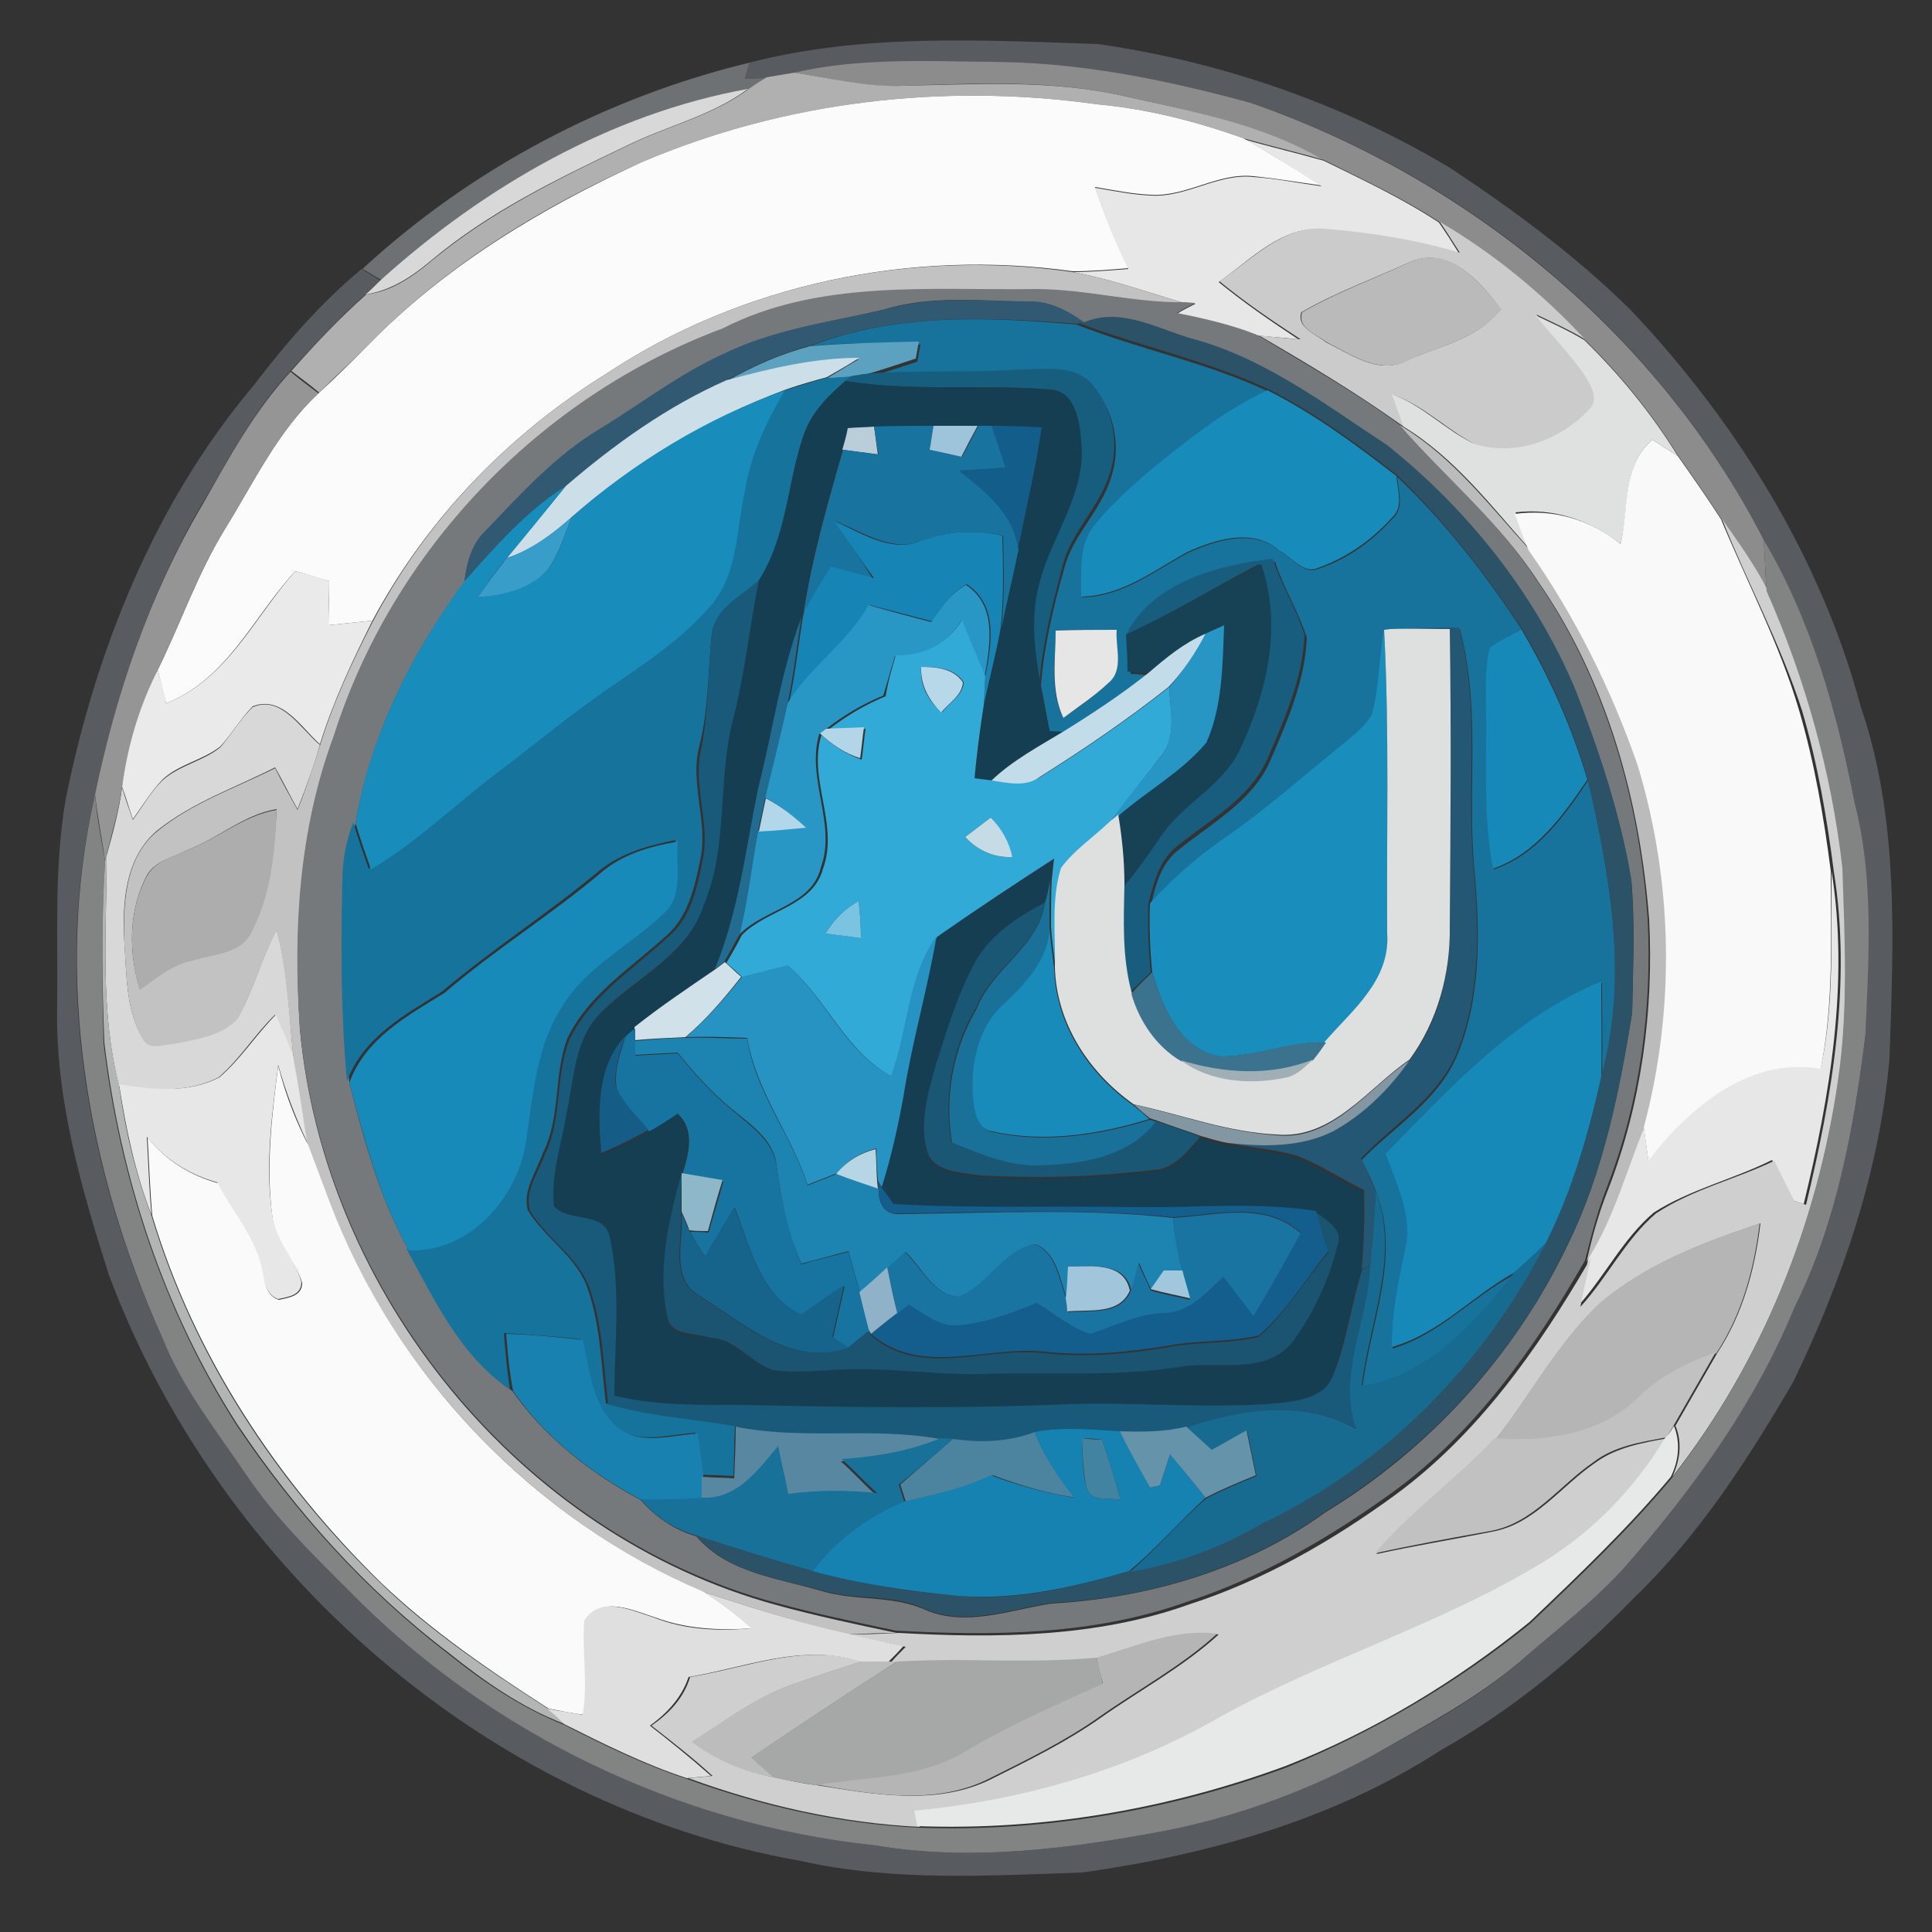 <?xml version="1.0" encoding="utf-8"?>
<!-- Generator: Adobe Illustrator 26.0.3, SVG Export Plug-In . SVG Version: 6.00 Build 0)  -->
<svg version="1.1" id="Layer_1" xmlns="http://www.w3.org/2000/svg" xmlns:xlink="http://www.w3.org/1999/xlink" x="0px" y="0px"
	 viewBox="0 0 250 250" style="enable-background:new 0 0 250 250;" xml:space="preserve">
<rect x="0" y="0" width="250" height="250" fill="#333333" stroke="none"/>
<style type="text/css">
	.st0{fill:#585B5F;}
	.st1{fill:#6E7173;}
	.st2{fill:#8C8C8C;}
	.st3{fill:#B0B0B0;}
	.st4{fill:#D8D8D8;}
	.st5{fill:#FBFBFB;}
	.st6{fill:#E7E7E7;}
	.st7{fill:#CBCBCB;}
	.st8{fill:#BABABA;}
	.st9{fill:#C2C2C2;}
	.st10{fill:#76797C;}
	.st11{fill:#325972;}
	.st12{fill:#17739C;}
	.st13{fill:#2C5267;}
	.st14{fill:#DFE0E0;}
	.st15{fill:#5DA1C1;}
	.st16{fill:#CCDFE9;}
	.st17{fill:#175D7E;}
	.st18{fill:#959595;}
	.st19{fill:#16739C;}
	.st20{fill:#163E52;}
	.st21{fill:#188CBB;}
	.st22{fill:#178BBA;}
	.st23{fill:#BACED9;}
	.st24{fill:#18739F;}
	.st25{fill:#9EC4DB;}
	.st26{fill:#135D8B;}
	.st27{fill:#BBBBBB;}
	.st28{fill:#F9F9F9;}
	.st29{fill:#399DCA;}
	.st30{fill:#1684B4;}
	.st31{fill:#CFCFCF;}
	.st32{fill:#828383;}
	.st33{fill:#185D7E;}
	.st34{fill:#174155;}
	.st35{fill:#EAEAEA;}
	.st36{fill:#195979;}
	.st37{fill:#2997C5;}
	.st38{fill:#216C90;}
	.st39{fill:#32AAD8;}
	.st40{fill:#2896C4;}
	.st41{fill:#235774;}
	.st42{fill:#E6E6E6;}
	.st43{fill:#C2DDE9;}
	.st44{fill:#198EBD;}
	.st45{fill:#DEDFDF;}
	.st46{fill:#1789B8;}
	.st47{fill:#B6D8E9;}
	.st48{fill:#B3D5E8;}
	.st49{fill:#B2D7EA;}
	.st50{fill:#ADADAD;}
	.st51{fill:#C5DCE7;}
	.st52{fill:#178AB9;}
	.st53{fill:#B3B4B4;}
	.st54{fill:#197199;}
	.st55{fill:#7AC3E1;}
	.st56{fill:#1A5775;}
	.st57{fill:#188BBA;}
	.st58{fill:#2693C2;}
	.st59{fill:#D1E1EA;}
	.st60{fill:#3B738E;}
	.st61{fill:#1689B8;}
	.st62{fill:#1773A0;}
	.st63{fill:#155D86;}
	.st64{fill:#1D84B2;}
	.st65{fill:#A0AFB6;}
	.st66{fill:#8397A2;}
	.st67{fill:#FAFAFA;}
	.st68{fill:#B6D6E6;}
	.st69{fill:#1A5470;}
	.st70{fill:#8EB7C9;}
	.st71{fill:#135E8C;}
	.st72{fill:#186B90;}
	.st73{fill:#16638C;}
	.st74{fill:#1974A1;}
	.st75{fill:#B5B5B5;}
	.st76{fill:#90B2C8;}
	.st77{fill:#A1C6DB;}
	.st78{fill:#A1C7DD;}
	.st79{fill:#1981AF;}
	.st80{fill:#C1C1C1;}
	.st81{fill:#5888A1;}
	.st82{fill:#4C839E;}
	.st83{fill:#1582B1;}
	.st84{fill:#6493AA;}
	.st85{fill:#E7E8E8;}
	.st86{fill:#177198;}
	.st87{fill:#4383A2;}
	.st88{fill:#DFDFDF;}
	.st89{fill:#BCBCBC;}
	.st90{fill:#A6A7A7;}
</style>
<g id="_x23_585b5fff">
	<path class="st0" d="M97,8.1c14.7-3.8,30-2.9,45.1-2.4c16,2.3,31.6,7.7,45.5,16c8.3,5.5,16.3,11.4,23.4,18.4
		c13.7,14.5,24.6,32,29.8,51.4c5,14.6,4.2,30.3,3.7,45.5c-1.3,14.6-6.1,28.7-12.5,41.9c-5.8,9.9-12.1,19.7-20.4,27.7
		c-7.5,7.7-15.8,14.6-25.2,19.9c-13.9,9-30.1,13.5-46.3,15.8c-12.2,0.4-24.5,1.2-36.5-1.5c-40.4-7.1-75.2-37.6-89.5-75.8
		c-3.6-11.3-7-23-6.7-35c0.1-8.9-0.4-17.8,1.1-26.6C12.4,84.1,20,65.1,32.8,49.9c4.2-5.5,8.7-10.7,14-15.1c0.6,0.4,1.8,1.1,2.4,1.5
		c-0.5,0.5-1.5,1.4-2,1.9c-3.5,3.1-6.6,6.5-9.7,9.9c-4.7,5.1-7.9,11.3-11.4,17.2C19.4,76.8,15,89.7,12.3,102.8
		c-5.5,23.5-1.2,48.5,8.7,70.3c2.7,6.5,7.1,12,10.9,17.8c3.7,5.5,8.5,10.2,13.2,14.9c18,18.4,42.6,30.2,68.2,33
		c12.5,2.1,25.2,0.4,37.5-1.9c9.4-2,18.6-5.3,27.1-9.9c6.5-3.6,13.2-7.1,18.9-12.1c4.6-4,9.5-7.8,13.7-12.4
		c8.7-10,16.6-21,21.7-33.3c5.5-11,7.7-23.3,9.2-35.4c0.3-9.9,1-20.1-1.4-29.9c-2.3-11.8-5.6-23.7-11.8-34.1
		c-13.6-26.6-38.3-46.9-66.4-56.5c-11-3-22.3-5.2-33.8-5.3c-8.4,0-16.9-0.4-25.2,1.5c-1.2,0.2-2.4,0.4-3.6,0.6
		c-0.7,0-2.1,0.1-2.8,0.1C96.5,9.6,96.8,8.6,97,8.1z"/>
</g>
<g id="_x23_6e7173ff">
	<path class="st1" d="M46.9,34.8C61,21.8,78.4,12.6,97,8.1c-0.2,0.5-0.5,1.6-0.6,2.1c0.7,0,2.1-0.1,2.8-0.1c-0.8,0.5-1.6,1-2.4,1.5
		C79,14.7,62.6,24.2,49.3,36.2C48.7,35.9,47.5,35.1,46.9,34.8z"/>
</g>
<g id="_x23_8c8c8cff">
	<path class="st2" d="M102.8,9.4C111,7.5,119.6,7.9,128,8c11.5,0,22.8,2.3,33.8,5.3c28.1,9.7,52.8,30,66.4,56.5
		c0.2,2.2,0.2,4.4,0.4,6.5c-1.6-3.2-3.7-6.2-5.9-9.2c-1.8-2.8-3.7-5.5-5.6-8.2c-3.4-5.5-7.5-10.5-12.1-15
		c-5.5-5.9-11.8-11.1-18.8-15.2c-4.7-3.1-9.9-5.5-14.9-8c-7.9-4.6-17.1-6.3-26-8.3c-9.3-2.1-19-1.6-28.4-1.3
		C112.1,11.4,107.5,10.1,102.8,9.4z"/>
</g>
<g id="_x23_b0b0b0ff">
	<path class="st3" d="M99.2,10c1.2-0.2,2.4-0.4,3.6-0.6c4.7,0.7,9.3,1.9,14.1,1.7c9.5-0.2,19.1-0.8,28.4,1.3c8.9,2,18,3.6,26,8.3
		c-3.4-1-6.9-1.8-10.4-2.8c-6.1-2.2-12.4-3.8-18.9-4.4c-19.8-2.8-40.5-0.4-59,7.5c-13,5.8-25.4,13.4-35.3,23.6
		c-2.1,2.1-4.3,4.1-6.4,6.2c-1.2-1-2.4-1.9-3.6-2.8c3.1-3.5,6.2-6.8,9.7-9.9c3.3-0.4,6-2.3,8.5-4.4c7.6-6.3,16.4-10.6,25.2-14.8
		c5.2-2.6,11.1-3.9,15.8-7.4C97.6,11,98.4,10.5,99.2,10z"/>
</g>
<g id="_x23_d8d8d8ff">
	<path class="st4" d="M49.3,36.2C62.6,24.2,79,14.7,96.8,11.5c-4.7,3.5-10.6,4.8-15.8,7.4c-8.8,4.2-17.7,8.5-25.2,14.8
		c-2.5,2.1-5.2,3.9-8.5,4.4C47.8,37.7,48.8,36.7,49.3,36.2z"/>
	<path class="st4" d="M32.7,91.5c3.7-1.6,6.2,2.8,8.7,4.9c-0.8,2.8-1.8,5.5-2.9,8.3c-1-1.8-1.9-3.6-2.9-5.4
		c-5.1,2.6-10.7,4.5-15.3,8.2c-4.2,3.6-4.5,9.5-4.2,14.6c0.3,4.2,0.2,8.7,2.4,12.3c0.8,1.5,2.7,0.6,4,0.6c2.8-0.7,6.1-1.1,8.2-3.2
		c2.1-3.6,3.1-7.8,5.1-11.5c1.5,5.5,1.6,11.2,2.2,16.8c-0.7-2-1.5-3.9-2.4-5.8c-2.6,2.5-4.5,5.7-7.3,8.1c-4,2.1-8.6,1.6-12.9,1.1
		c-2.5-9.8-1.6-19.8-1.6-29.8c0.8-2.9,1.6-5.8,2-8.8c0.4,1.4,0.9,2.8,1.4,4.2c1.2-1.7,2.3-3.6,3.8-5.1c2.2-2,5.3-2.5,7.5-4.3
		C30,95,31.1,93,32.7,91.5z"/>
</g>
<g id="_x23_fbfbfbff">
	<path class="st5" d="M83,21c18.5-7.9,39.1-10.3,59-7.5c6.5,0.6,12.8,2.2,18.9,4.4c3.4,1.9,6.8,4,10.1,6.1c-2.9-0.4-5.8-0.9-8.8-1.2
		c-4.6-0.5-8.7,2.7-13.3,2.4c-2.4-0.1-4.8-0.6-7.2-1c1.2,3.6,2.7,7.1,4.3,10.5c-2.4,0.2-4.8,0.4-7.2,0.4C118,32.2,96,36.7,78.4,48.4
		c-12.6,7.8-23.2,18.8-30.2,31.9c-1.9,0.2-3.8,0.4-5.7,0.6c0-1.9,0.1-3.8,0.1-5.7c-1.5-0.4-2.9-0.9-4.4-1.3
		c-5.4,5.9-8.8,14-16.7,17.1c-0.4-1.4-0.7-2.9-1.1-4.3c3-6.1,5.2-12.6,8.8-18.4c3.7-6,6.8-12.6,12-17.4c2.2-2,4.3-4.1,6.4-6.2
		C57.6,34.4,70.1,26.9,83,21z"/>
</g>
<g id="_x23_e7e7e7ff">
	<path class="st6" d="M160.9,18c3.4,1,6.9,1.8,10.4,2.8c5.1,2.5,10.2,4.9,14.9,8c0.9,1.3,1.8,2.7,2.6,4c-5.6-1.7-11.5-2.6-17.4-3.1
		c-5.5-0.6-9.5,3.9-13.7,6.8c3.3,2.7,6.8,5.1,10.3,7.4c-1.8-0.2-3.6-0.3-5.4-0.5c-3.3-1.2-6.8-2.1-10.3-2.8c0.8-0.5,1.6-0.9,2.4-1.3
		c-0.4,0-1.1-0.1-1.5-0.1c-4.8-1.4-9.5-3.1-14.4-4c2.4,0,4.8-0.2,7.2-0.4c-1.7-3.4-3.1-6.9-4.3-10.5c2.4,0.4,4.8,0.9,7.2,1
		c4.6,0.3,8.7-2.9,13.3-2.4c2.9,0.2,5.9,0.8,8.8,1.2C167.7,22,164.4,19.8,160.9,18z"/>
	<path class="st6" d="M237,112.7c2.3,14.4-0.2,29.1-3.6,43.1c-0.4-0.1-1.1-0.4-1.5-0.5c-0.9-1.7-1.7-3.5-2.6-5.2
		c-5,2.5-10.6,3.8-15.3,6.8c-4,3.4-6.3,8.2-9.8,12.1c0.5-2.1,0.9-4.3,1.4-6.4c3.2-5.2,4.8-11.2,7.1-16.8c0.2,1.4,0.4,2.9,0.6,4.3
		c5.2-6.8,13.1-13.4,22.3-11.9C237.4,129.9,236.9,121.2,237,112.7z"/>
	<path class="st6" d="M28.4,139.4c2.8-2.4,4.7-5.5,7.3-8.1c0.8,1.9,1.7,3.8,2.4,5.8c0.7,3.7,1.1,7.4,1.8,11
		c-1.6-3.3-2.9-6.7-3.9-10.3c-0.8,6.4-1.7,12.8-0.8,19.2c0.3,3.3,3,5.8,3.8,8.9c0,1.7-1.6,1.9-3,2.2c-1.5-0.5-1.8-2.2-2.1-3.5
		c-0.7-4.4-3.8-7.8-5.8-11.6c-3.6-1-6.8-3-9.1-5.9c0.2,3.4,0.3,6.8,0.6,10.1c-2.1-5.4-3.3-11.1-4.2-16.9
		C19.8,141,24.4,141.5,28.4,139.4z"/>
</g>
<g id="_x23_cbcbcbff">
	<path class="st7" d="M157.8,36.4c4.2-2.8,8.2-7.3,13.7-6.8c5.9,0.5,11.7,1.4,17.4,3.1c-0.9-1.4-1.7-2.7-2.6-4
		c7,4.1,13.3,9.3,18.8,15.2c-2-1.2-4.2-2.2-6.3-3.2c2.3,2.9,4.9,5.5,6.9,8.7c0.6,1,1.2,2.5,0.3,3.5c-3.7,4.1-9.9,6.5-15.3,4.5
		c-3.6-1.9-6.6-5-10.4-6.3c0.5,1.4,1,2.8,1.5,4.2l-0.6-0.4c-5.9-4.2-12.1-7.9-18.3-11.5c1.8,0.2,3.6,0.4,5.4,0.5
		C164.6,41.5,161.1,39.1,157.8,36.4 M182.7,33.8c-4.8,2.2-9.8,4-14.3,6.6c-0.7,2,2,2.9,3.2,3.9c3.1,1.5,6.6,4.1,10.1,2.5
		c4.3-2,9.4-2.8,12.5-6.8C191.7,36.6,187.6,31.9,182.7,33.8z"/>
</g>
<g id="_x23_bababaff">
	<path class="st8" d="M182.7,33.8c4.9-2,8.9,2.8,11.6,6.2c-3.1,3.9-8.2,4.8-12.5,6.8c-3.5,1.6-7.1-1-10.1-2.5
		c-1.3-1-3.9-1.8-3.2-3.9C173,37.8,178,36,182.7,33.8z"/>
</g>
<g id="_x23_c2c2c2ff">
	<path class="st9" d="M78.4,48.4C96,36.7,118,32.2,138.8,35.2c4.9,0.9,9.6,2.6,14.4,4c-6.5,0.1-12.8-1.8-19.2-1.7
		c-13.6,0.2-28-1.3-40.5,5.1c-23.6,8.7-42.7,28.7-50.3,52.7c-4.4,12.1-5.2,25.1-4.4,37.8c3.1,34.2,28.4,65.5,61.7,74.6
		c5.1,1.4,10.3,2.5,15.5,3.6c-2.1,0-4.2,0.1-6.3,0.2C103.4,210,97.2,208,91,206c-22.1-9.5-39.9-28.2-48.5-50.6
		c-0.9-2.4-1.8-4.8-2.7-7.2c-0.6-3.7-1.1-7.4-1.8-11c-0.6-5.6-0.8-11.3-2.2-16.8c-2,3.7-3,7.8-5.1,11.5c-2.1,2.2-5.4,2.6-8.2,3.2
		c-1.3,0-3.2,0.9-4-0.6c-2.2-3.7-2.1-8.2-2.4-12.3c-0.2-5.1,0-11.1,4.2-14.6c4.5-3.7,10.1-5.6,15.3-8.2c0.9,1.8,1.9,3.6,2.9,5.4
		c1.1-2.7,2-5.5,2.9-8.3c1.7-5.6,4.2-10.9,6.8-16C55.2,67.2,65.8,56.2,78.4,48.4 M24,110.1c-1.7,0.9-3.8,1.3-4.9,3
		c-2.5,4.6-2.5,10.1-1,14.9c2.2-1.5,4.2-3.3,6.9-3.8c2.6-0.8,6.1-0.8,7.5-3.6c2.5-4.9,3-10.5,3.3-15.9
		C31.5,105.4,28.1,108.6,24,110.1z"/>
</g>
<g id="_x23_76797cff">
	<path class="st10" d="M93.5,42.5c12.5-6.4,26.9-4.9,40.5-5.1c6.5,0,12.8,1.8,19.2,1.7c0.4,0,1.1,0.1,1.5,0.1
		c-0.8,0.4-1.6,0.8-2.4,1.3c3.5,0.7,7,1.5,10.3,2.8c6.2,3.7,12.5,7.3,18.3,11.5c5.9,6.8,13,12.6,17.9,20.2
		c8.9,12.8,13.3,28.4,14.4,43.8c0.6,11.8-1,23.9-5.3,34.9c-1.2,3.1-2,6.2-2.8,9.4c-6.5,11.3-14.2,22.2-24.9,30
		c-8.2,5.9-17.1,11.1-26.7,14.2c-12,4.3-25,4.4-37.6,3.7c-5.2-1.1-10.4-2.2-15.5-3.6C67.3,198.5,42,167.2,38.8,133
		c-0.9-12.7-0.1-25.8,4.4-37.8C50.8,71.2,69.9,51.3,93.5,42.5 M114.2,40.1c-6.8,1.6-14,2.5-20.3,5.7c-5.8,2.6-10.9,6.5-16.2,9.8
		C71.9,59,67.3,64,62.8,68.8c-1.8,1.7-2.4,4.1-2.7,6.5c-6.8,9.2-12.2,19.9-14.1,31.3c-0.9,2.4-1.4,5-1.4,7.5
		c-0.1,8.7-0.2,17.4,0.6,26c1.9,7.4,3.9,14.9,7.7,21.7c3.6,6.6,6.9,13.9,13.4,18.2c4.2,6,10.2,10.7,16.6,14.1
		c1.9,2.2,4.4,3.9,7.2,4.7c4.1,4.8,10.6,5.4,16.3,7.1c4.4,1.3,9.1,0.5,13.3,2.4c5.3,2.3,11,0,16.4-0.8c12.5-0.7,25.2-4.4,35.4-11.8
		c13.5-8.2,24.6-20.4,31.4-34.7c4.6-9.4,6.6-19.7,8.3-29.9c0.1-5.7,0.4-11.4-0.1-17.1c-1.4-8.5-4.2-16.8-7.3-24.8
		c-5.3-12.3-13.9-23.2-24.3-31.5c-7.8-5.2-15.4-11-24.6-13.6c-4.7-1.2-9.7-4.4-14.6-2.3c-2.1-1.5-4.5-2.8-7.2-2.7
		C126.8,38.9,120.3,38.2,114.2,40.1z"/>
</g>
<g id="_x23_325972ff">
	<path class="st11" d="M114.2,40.1c6.1-1.8,12.6-1.2,18.9-1.1c2.7-0.1,5.1,1.2,7.2,2.7l-0.9,0.2c-11.6-0.9-23.5-1.4-34.5,2.8
		c-3.8,1-7.4,2.6-10.8,4.5c-7.7,3.4-14.5,8.3-20.9,13.7C68,66.2,64,70.8,60.1,75.2c0.3-2.4,0.9-4.8,2.7-6.5
		c4.6-4.8,9.1-9.8,14.8-13.2c5.4-3.3,10.4-7.2,16.2-9.8C100.2,42.6,107.3,41.7,114.2,40.1z"/>
</g>
<g id="_x23_17739cff">
	<path class="st12" d="M104.8,44.8c11-4.3,22.9-3.8,34.5-2.8c8.1,3.2,16.8,4.9,24.7,8.6c-5.8,2.6-10.8,6.8-15.7,10.8
		c-2.5,2.1-5,4.4-6.9,7.1c-1.8,2.5-1.3,5.9-1.4,8.8c5.2-0.1,9.2-3.3,13.6-5.7c3.7-1.7,8.7-3.3,12.1-0.2c1.6,0.8,2.9,3,4.9,2.2
		c3.7-1.2,7-3.6,9.6-6.5c1.6-1.4,0.7-3.6,0.6-5.4c6.2,5.9,11.5,12.7,16.2,19.9c-1.4,0.7-2.9,1.4-4.1,2.3c-0.7,2.7-0.5,5.5-0.5,8.2
		c0.2,6.8-0.4,13.7,0.9,20.4c5.6-1.9,9.1-6.9,12.2-11.5c2.9,12.5,5.2,25.8,1.8,38.5c0.1-4.1,0-8.2,0-12.3
		c-11.2,4.7-19.6,13.8-27.9,22.3c1.4,4,3.6,8.1,2.5,12.5c-0.9,4.1-1.7,8.3-1.7,12.5c6.1-1.8,10.3-6.7,15.8-9.6
		c-5.1,6.3-11.2,13.3-19.7,14.6c1-8.3,5-16.9,1.8-25.2c-0.5-1.4-1.2-2.8-1.9-4.2c4.2-4.3,9.8-7.6,12.3-13.4c3.2-7.6,3-16,2.3-24
		c-1-10.4,0.9-21-1.9-31.3c-3,0-5.9,0-8.9,0.3l-0.8,0.1c-0.7,3.6-0.6,7.4-1.6,11c-1.1,1.9-2.9,3.2-4.5,4.5
		c-4.8,3.8-9.5,7.9-14.5,11.5c-3.6,2.4-6.8,5.3-9.7,8.5c0.6-2.7,1.3-5.6,3.7-7.4c4.2-3.4,9.4-6.2,11.7-11.3
		c2.2-5.1,4.6-10.5,4.8-16.1c-1.1-3.4-3-6.4-4.1-9.8c-7.1,0.8-15.5,3-19,9.8c0.1,1.6,0.2,3.1,0.3,4.7c0.7,0,2,0.2,2.7,0.2
		c-3.5,2.8-7.3,5.3-11.1,7.7c-0.5,0-1.5-0.1-2-0.1c-0.4-2.1-0.8-4.2-1.2-6.3c0.4-5.1,1.6-10.2,3-15.1c1.1-4.4,4.8-7.5,6.1-11.9
		c1.3-3.9,0.4-8.5-2.3-11.6c-2.3-2.6-6.2-2-9.3-1.9c-6.7,0.5-13.5,0-20.2,0.7c2.3-0.6,4.5-1.4,6.7-2.1c0.1-0.6,0.3-1.7,0.4-2.2
		C114.2,44.3,109.5,44.3,104.8,44.8 M136.6,81.6c0,3.8-0.8,7.8,1,11.3c2-1.4,4-2.8,5.8-4.5c2.1-1.7,0.8-4.6,1.1-6.9
		C141.9,81.5,139.2,81.5,136.6,81.6z"/>
</g>
<g id="_x23_2c5267ff">
	<path class="st13" d="M140.3,41.7c4.9-2.1,9.9,1.1,14.6,2.3c9.1,2.6,16.8,8.5,24.6,13.6c10.5,8.4,19.1,19.2,24.3,31.5
		c3.1,8,5.9,16.3,7.3,24.8c0.4,5.7,0.2,11.4,0.1,17.1c-1.6,10.2-3.7,20.5-8.3,29.9c-6.7,14.3-17.9,26.4-31.4,34.7
		c-10.2,7.4-22.9,11.2-35.4,11.8c-5.4,0.8-11.1,3.1-16.4,0.8c-4.2-2-9-1.1-13.3-2.4c-5.7-1.6-12.2-2.2-16.3-7.1
		c5,1.6,10,3.2,15.1,4.6c6.1,1.7,12.4,2.7,18.8,3.2c7.5,0.7,15-1.1,22.2-3.2c6-1,11.8-3.1,17-6.2c15.9-7.5,28.8-20.7,36.8-36.3
		c3.4-6.8,5.7-14.1,7.2-21.6c3.5-12.6,1.2-26-1.8-38.5c-2-6.8-4.9-13.3-8.5-19.4c-4.7-7.1-10-13.9-16.2-19.9
		c-5.3-4.1-10.7-8.1-16.7-11.1c-7.9-3.7-16.5-5.5-24.7-8.6L140.3,41.7z"/>
</g>
<g id="_x23_dfe0e0ff">
	<path class="st14" d="M198.7,40.8c2.1,1,4.3,2,6.3,3.2c4.6,4.5,8.7,9.5,12.1,15c-1.1-0.7-2.2-1.4-3.3-2.1c-4,3.5-2.9,8.9-4.1,13.5
		c-3.9-3.1-8.7-4.7-13.6-4.1c0.6,1.6,1.1,3.2,1.8,4.7c-5-5.6-9.7-11.8-16.3-15.8c-0.5-1.4-1-2.8-1.5-4.2c3.9,1.4,6.8,4.5,10.4,6.3
		c5.4,2,11.6-0.4,15.3-4.5c0.9-1,0.3-2.5-0.3-3.5C203.7,46.3,201,43.7,198.7,40.8z"/>
</g>
<g id="_x23_5da1c1ff">
	<path class="st15" d="M104.8,44.8c4.7-0.4,9.4-0.5,14.1-0.6c-0.1,0.6-0.3,1.7-0.4,2.2c-2.2,0.7-4.4,1.5-6.7,2.1
		c-0.4,0.1-1.3,0.2-1.7,0.3c-0.8,0-2.4,0.1-3.2,0.2c1.4-0.8,2.8-1.7,4.2-2.5c-5.8,0-11.5,1.4-17.2,2.9
		C97.4,47.4,101,45.8,104.8,44.8z"/>
</g>
<g id="_x23_ccdfe9ff">
	<path class="st16" d="M94,49.2c5.6-1.5,11.3-2.9,17.2-2.9c-1.4,0.9-2.8,1.7-4.2,2.5c-1.8,0.5-3.6,1-5.3,1.6
		C91.5,54.2,82.1,59.8,74,66.9c-2.5,2.2-5.2,4.3-8.4,5.3c2.5-3.1,5.1-6.2,7.6-9.3C79.5,57.5,86.3,52.6,94,49.2z"/>
</g>
<g id="_x23_175d7eff">
	<path class="st17" d="M132,47.8c3.1,0,7-0.7,9.3,1.9c2.7,3.1,3.6,7.7,2.3,11.6c-1.3,4.3-5,7.5-6.1,11.9c-1.3,5-2.6,10-3,15.1
		c-0.6-3.9-1.2-8-0.3-12c1.4-6.6,6.4-12.3,5.6-19.3c-0.2-2.6-0.8-6.5-4.1-6.6c-8.8-0.7-17.6,0.3-26.4-1.1l0.7-0.6
		c0.4-0.1,1.3-0.2,1.7-0.3C118.5,47.8,125.3,48.3,132,47.8z"/>
</g>
<g id="_x23_959595ff">
	<path class="st18" d="M26.2,65.3c3.4-6,6.7-12.1,11.4-17.2c1.2,1,2.4,1.9,3.6,2.8c-5.2,4.9-8.3,11.4-12,17.4
		c-3.6,5.8-5.8,12.3-8.8,18.4c-2.4,4.7-3.8,9.9-4.6,15.1c-0.4,3-1.3,5.9-2,8.8l-0.2,0.8c-0.4-2.9-1-5.7-1.3-8.6
		C15,89.7,19.4,76.8,26.2,65.3z"/>
</g>
<g id="_x23_16739cff">
	<path class="st19" d="M101.6,50.5c1.8-0.6,3.6-1.1,5.3-1.6c0.8,0,2.4-0.1,3.2-0.2l-0.7,0.6c-2.4,2-4.7,4.4-5.6,7.6
		c-1.9,6-1.9,12.8-5.6,18.2c-2.2,2.1-5.7,3.7-6.1,7c-0.5,4.8-0.4,9.7-1.6,14.4c-1.3,4.9,1.2,9.9,0.1,14.8c-0.7,3.5-1.6,7.4-4.4,9.8
		c-4.5,4.1-10.1,7.6-12.8,13.3c-1.8,4.8-0.8,10.2-3.2,14.9c-0.8,2.3-2.6,4.8-1.9,7.3c2.2,3.7,6.4,6,7.8,10.3
		c1.6,4.7,1.7,9.8,2.3,14.7c5.5,1.6,11.2,1.9,16.7,2.9c-0.1,2.2-0.1,4.4-0.2,6.5c-1.4-0.1-2.8-0.1-4.2-0.2c-0.2-1.8-0.4-3.6-0.7-5.4
		c-3.5,0.2-7.8,1.7-10.7-1.1c-3-2.8-3.4-7.2-4.2-11c-3.3-0.4-6.6-0.6-9.9-0.8c0.2,2.4,0.4,4.9,0.8,7.3c-6.4-4.3-9.8-11.6-13.4-18.2
		c7.9,0.2,14.1-6.9,15.2-14.3c1-5.9,1.3-12.3,4.8-17.5c3.2-5.1,8.9-7.8,13.1-11.9c2.5-2.4,1.5-6.2,1.7-9.2c-3.5,0.7-7.1,1.7-9.9,4
		c-6.6,5.5-13.8,10.1-20.3,15.6c-4.8,3-10.2,5.9-12.3,11.6c-0.8-8.7-0.8-17.4-0.6-26c0-2.6,0.5-5.1,1.4-7.5c0.6,2,1.3,4,2,6
		c5.9-3.5,10.7-8.3,16.2-12.4c4.9-3.7,9.7-7.7,14.8-11.2c4.7-3.2,9.6-6.4,13.2-10.8c3.3-4.1,3.2-9.7,4.2-14.6
		C97.1,58.9,99.1,54.5,101.6,50.5z"/>
</g>
<g id="_x23_163e52ff">
	<path class="st20" d="M103.8,56.9c0.9-3.1,3.2-5.5,5.6-7.6c8.7,1.4,17.6,0.4,26.4,1.1c3.3,0.1,3.9,4,4.1,6.6
		c0.8,7-4.2,12.7-5.6,19.3c-0.9,3.9-0.4,8,0.3,12c0.3,2.1,0.8,4.2,1.2,6.3c0.5,0,1.5,0.1,2,0.1c-3.2,1.9-6.6,3.7-9.4,6.4
		c-0.6-0.1-1.7-0.2-2.3-0.3c0.4-3.2,0.8-6.4,1.2-9.5c0.8-3.3,1.7-6.6,2.2-10c0.7-3.4,1.5-6.7,2.2-10.1c1.1-5.2,2.3-10.5,3.1-15.8
		c-2.2-0.1-4.3-0.2-6.5-0.2c-0.4,0-1.3,0-1.8,0c-1.9,0-3.8,0-5.7,0c-2.6,0-5.1,0-7.7,0.1c-1.1,0.1-2.3,0.1-3.4,0.2
		c-0.2,0.7-0.5,2.1-0.7,2.8c-2,6.9-4,13.8-5.1,21l-0.2,0.8c-2.7,7.2-3.8,14.7-5.6,22.1c-1.7,7.8-2.5,15.9-5.5,23.4
		c-3.6,2.4-7.2,4.8-10.4,7.6c-0.3,0.3-0.9,0.9-1.3,1.1c-3.8,4-3.5,10-3.1,15.1c2.1-0.9,4.2-1.9,6.1-3c1.2-0.8,2.4-1.5,3.7-2.3
		c2.3,2.2,1.4,5.3,0.6,7.9c-1.7,6-3.2,12.5-1.8,18.8c0.6,2.3,3.5,1.8,5.3,2.3c3.4,0.1,5.3,3.3,8.3,4.2c3.1,0.4,6.3,0,9.4-0.1
		c5.8-0.3,11.6,0.7,17.4,0.6c8.5-0.3,17.1,0.4,25.6-0.9c4.9-0.9,11.3,1.2,14.8-3.3c2.7-3.7,4.7-8,5.8-12.5c0.7-2.1-1.4-3.3-2.8-4.2
		c-7.7-1.2-15.6-0.4-23.3-0.5c-10.5-0.2-20.9,0.2-31.4-0.4c-0.4-0.5-1.2-1.6-1.5-2.1c1.2-3.8,2.1-7.7,2.8-11.7
		c1.2-7,3.1-13.8,4.3-20.8c4.9-3.5,10-6.8,15.1-10.1c-0.1,0.7-0.2,2.1-0.3,2.7c-0.2,1-0.5,2-0.7,3c-3.4,1.8-6.9,4-8.9,7.5
		c-2.5,4.3-3.8,9.1-5.3,13.8c-1,3.7-2.2,7.8-0.8,11.5c1.4,2.2,4.4,2.1,6.7,2.5c7.4,0.4,14.8,0.2,22.2-0.7c2.8,0,4.6-2.4,6.2-4.3
		c1.1,0.3,2.3,0.7,3.5,0.9c2.9,0.6,6,0.8,8.8,1.6c3.1,1.2,5.8,3,8.8,4.5c0,3.4,0,6.8-0.3,10.2c-1.5,4.6-2,9.6-3.9,14
		c-1.2,2.8-4.6,3.1-7.3,3.4c-9,0.6-18-0.3-27,0.1c-14,0.6-28,0.4-42,0.1c-5.5,0.1-11.1,0.1-16.6-1.2c0-6.8,0.8-13.8-0.6-20.5
		c-0.6-3.5-5.4-1.9-7.2-4c-0.6-4,1-8,1.6-12c1.1-4.5,1.1-9.8,4.6-13.2c4.5-4.5,11.1-7.4,13.2-13.9c3.2-7.7,1.7-16.2,3.8-24.1
		c1.5-5.9,2-11.9,3.3-17.8C101.8,69.6,101.8,62.9,103.8,56.9z"/>
</g>
<g id="_x23_188cbbff">
	<path class="st21" d="M74,66.9c8.1-7.1,17.4-12.8,27.6-16.4c-2.4,4-4.5,8.4-5.2,13c-1.1,4.9-0.9,10.5-4.2,14.6
		c-3.7,4.4-8.5,7.6-13.2,10.8c-5.1,3.5-9.9,7.5-14.8,11.2c-5.4,4.1-10.3,8.9-16.2,12.4c-0.7-2-1.4-4-2-6c1.9-11.4,7.3-22,14.1-31.3
		c4-4.5,8-9.1,13.1-12.3c-2.5,3.1-5,6.2-7.6,9.3c-1.4,1.6-2.6,3.4-3.8,5.1c3.2-0.4,6.7-1.1,9-3.5C72.4,71.8,73,69.2,74,66.9z"/>
</g>
<g id="_x23_178bbaff">
	<path class="st22" d="M148.3,61.3c4.9-4,9.9-8.1,15.7-10.8c6,3,11.4,7,16.7,11.1c0.1,1.8,1,4-0.6,5.4c-2.6,2.9-5.9,5.2-9.6,6.5
		c-1.9,0.8-3.3-1.4-4.9-2.2c-3.4-3.1-8.4-1.5-12.1,0.2c-4.3,2.4-8.4,5.6-13.6,5.7c0.1-2.9-0.4-6.2,1.4-8.8
		C143.3,65.7,145.8,63.5,148.3,61.3z"/>
</g>
<g id="_x23_baced9ff">
	<path class="st23" d="M109.7,55.4c1.1-0.1,2.3-0.1,3.4-0.2c0.2,1.2,0.3,2.4,0.5,3.6c-1.5-0.2-3-0.4-4.6-0.6
		C109.2,57.5,109.6,56.1,109.7,55.4z"/>
</g>
<g id="_x23_18739fff">
	<path class="st24" d="M113.1,55.2c2.6-0.1,5.1-0.1,7.7-0.1c-0.2,1-0.3,2.1-0.4,3.1c1.3,0.3,2.7,0.6,4.1,0.9c0.7-1.3,1.4-2.7,2.1-4
		c0.5,0,1.3,0,1.8,0c0.7,1.8,1.2,3.6,1.8,5.4c-2,0.2-4,0.3-6,0.4c3.3,2.7,7.2,5.5,7.6,10.2c-0.7,3.4-1.5,6.7-2.2,10.1
		c0.4-3.9,0.3-7.9,0.2-11.9c-3.5-0.8-7.1-0.6-10.5,0.7c-4,1.5-7.7-1.2-11.3-2.6c1.7,2.5,3.4,5,5,7.6c-1.9-0.5-3.8-1-5.6-1.5
		c-1.1,1.9-2.3,3.8-3.4,5.7c1.1-7.1,3.1-14.1,5.1-21c1.5,0.2,3,0.4,4.6,0.6C113.4,57.6,113.3,56.4,113.1,55.2z"/>
</g>
<g id="_x23_9ec4dbff">
	<path class="st25" d="M120.8,55.1c1.9,0,3.8,0,5.7,0c-0.7,1.3-1.4,2.6-2.1,4c-1.3-0.3-2.7-0.6-4.1-0.9
		C120.5,57.2,120.6,56.1,120.8,55.1z"/>
</g>
<g id="_x23_135d8bff">
	<path class="st26" d="M128.3,55.1c2.2,0,4.3,0.1,6.5,0.2c-0.8,5.3-2,10.5-3.1,15.8c-0.4-4.6-4.3-7.5-7.6-10.2c2-0.1,4-0.3,6-0.4
		C129.5,58.7,128.9,56.9,128.3,55.1z"/>
</g>
<g id="_x23_bbbbbbff">
	<path class="st27" d="M181,54.9l0.6,0.4c6.5,4,11.2,10.2,16.3,15.8c6,8.5,10.7,18,14.1,27.8c4.5,15.2,4.9,31.6,0.8,46.9
		c-2.3,5.6-3.9,11.6-7.1,16.8l-0.4,0.7c0.7-3.2,1.6-6.4,2.8-9.4c4.3-11.1,5.9-23.1,5.3-34.9c-1.2-15.5-5.5-31-14.4-43.8
		C194,67.5,186.9,61.7,181,54.9z"/>
</g>
<g id="_x23_f9f9f9ff">
	<path class="st28" d="M209.7,70.4c1.1-4.6,0.1-10,4.1-13.5c1.1,0.7,2.2,1.4,3.3,2.1c1.9,2.7,3.8,5.4,5.6,8.2
		c3.4,8.2,7.6,16.2,10.1,24.7c2,6.8,3.2,13.8,4.1,20.8c0,8.5,0.4,17.2-1.3,25.6c-9.2-1.6-17.1,5.1-22.3,11.9
		c-0.2-1.4-0.4-2.9-0.6-4.3c4.1-15.3,3.8-31.8-0.8-46.9c-3.4-9.8-8.1-19.3-14.1-27.8c-0.7-1.6-1.2-3.2-1.8-4.7
		C201.1,65.8,205.9,67.3,209.7,70.4z"/>
</g>
<g id="_x23_399dcaff">
	<path class="st29" d="M65.6,72.2c3.2-1.1,5.9-3.1,8.4-5.3c-1,2.3-1.6,4.8-3.2,6.9c-2.3,2.5-5.8,3.2-9,3.5
		C63,75.6,64.2,73.9,65.6,72.2z"/>
</g>
<g id="_x23_1684b4ff">
	<path class="st30" d="M107.9,67.4c3.5,1.5,7.3,4.2,11.3,2.6c3.4-1.3,7-1.5,10.5-0.7c0.1,4,0.2,7.9-0.2,11.9
		c-0.6,3.4-1.5,6.7-2.2,10c0.1-1.2,0.1-2.4,0.2-3.7c0.8-4.1,1.7-9.2-2.4-11.9c-2.1,1-3.2,3.1-4.5,4.8c-2.7-0.7-5.3-1.4-8-2.1
		c-2.8,4.8-7.6,8-10.5,12.7c0.8-3.7,1.2-7.5,1.8-11.2l0.2-0.8c1.1-1.9,2.2-3.8,3.4-5.7c1.9,0.5,3.7,1,5.6,1.5
		C111.3,72.4,109.7,69.9,107.9,67.4z"/>
</g>
<g id="_x23_cfcfcfff">
	<path class="st31" d="M222.8,67.1c2.1,3,4.2,5.9,5.9,9.2c5,11.3,8.4,23.5,9.8,35.8c0.3,9.2,0.7,18.6-0.6,27.7
		c-2.7,18.5-9.9,36.5-21.5,51.3c1-2.1,1.3-4.5,0.4-6.6c1.8-3.1,3.6-6.3,5.4-9.4c3.3-5,4.9-10.9,5.6-16.8
		c-7.4,2.5-14.9,5.3-20.9,10.5c-5.3,5.1-8.8,11.7-13.3,17.4c-4.9,5.2-10.9,9.4-15.5,14.9c5-1.1,10-1.9,15-2.9
		c5.5-1,8.9-5.9,13.3-8.9c2.7-2,6.1-2.6,9.4-3.2c-3.9,6.4-9.2,12-15.6,16c-13.2,8.1-28.3,12.6-41.9,20.1
		c-12.1,7-25.8,10.9-39.7,12.2c0.1,0.5,0.3,1.5,0.4,2c-10.2-0.5-20.3-2.8-29.9-6.3c0.8-0.1,2.3-0.2,3.1-0.3
		c-2.5-2.3-5.2-4.4-7.9-6.5c2.3-1.6,4.2-3.6,5-6.3c7.4-1.2,14.7-4.4,22.2-2c-3.1,1-6.2,2-9.3,3.1c-4.6,1.7-8.5,4.7-12.6,7.3
		c3.2,2.3,6.9,3.9,10.7,4.6c1.8,0.4,3.6,0.8,5.4,1c7.4,1.2,15.6,2.7,22.6-0.8c4.8-2.4,9.7-4.8,14.1-7.9c5.1-3.6,10.7-6.6,15.3-10.8
		c-5.5-0.8-10.5,1.6-15.6,3.1c-8.6,0.8-17.2-0.1-25.8,0.5l-1,0c0.6-0.7,1.2-1.3,1.9-2c-2.4-0.5-4.8-1.1-7.2-1.6
		c2.1,0,4.2-0.1,6.3-0.2c12.6,0.7,25.6,0.6,37.6-3.7c9.6-3.1,18.5-8.2,26.7-14.2c10.6-7.8,18.3-18.7,24.9-30l0.4-0.7
		c-0.5,2.1-1,4.3-1.4,6.4c3.5-3.8,5.8-8.7,9.8-12.1c4.7-3.1,10.3-4.4,15.3-6.8c0.8,1.7,1.7,3.5,2.6,5.2c0.4,0.1,1.1,0.4,1.5,0.5
		c3.4-14.1,5.9-28.7,3.6-43.1c-0.9-7-2.1-14-4.1-20.8C230.4,83.3,226.1,75.4,222.8,67.1z"/>
</g>
<g id="_x23_828383ff">
	<path class="st32" d="M228.2,69.8c6.2,10.4,9.5,22.3,11.8,34.1c2.5,9.8,1.8,19.9,1.4,29.9c-1.5,12.1-3.7,24.4-9.2,35.4
		c-5.1,12.4-13,23.3-21.7,33.3c-4.1,4.6-9,8.3-13.7,12.4c-5.7,4.9-12.4,8.4-18.9,12.1c-8.4,4.6-17.6,8-27.1,9.9
		c-12.3,2.3-25,4-37.5,1.9c-25.6-2.7-50.2-14.6-68.2-33c-4.7-4.7-9.5-9.4-13.2-14.9c-3.9-5.8-8.3-11.3-10.9-17.8
		c-9.8-21.8-14.1-46.8-8.7-70.3c0.2,2.9,0.8,5.7,1.3,8.6c-0.5,7.9-0.4,15.7-0.2,23.6c2.1,17.4,7.7,34.5,17.2,49.4
		c7.5,11.2,16.7,21.4,27.4,29.6c4.6,3.7,9.5,7,15,9.2c5.1,2.6,10.4,5.2,15.9,7c9.6,3.5,19.7,5.8,29.9,6.3
		c16.2,0.6,32.5-2.2,47.7-7.8c11.3-4.6,22-10.9,31.5-18.6c6.3-6,12.7-12.1,18.3-18.8c11.6-14.8,18.8-32.8,21.5-51.3
		c1.4-9.2,0.9-18.5,0.6-27.7c-1.4-12.3-4.8-24.5-9.8-35.8C228.4,74.2,228.4,72,228.2,69.8z"/>
</g>
<g id="_x23_185d7eff">
	<path class="st33" d="M145.7,82.1c3.5-6.8,11.9-9,19-9.8c1.1,3.4,3,6.4,4.1,9.8c-0.2,5.6-2.6,11-4.8,16.1
		c-2.3,5.2-7.5,7.9-11.7,11.3c-2.3,1.8-3,4.7-3.7,7.4c-0.1,3,0,5.9,0.3,8.9c-0.9,0.9-1.9,1.8-2.8,2.7c-1.2-4.5-1-9.3-0.9-13.9
		c1.7-2.1,3.3-4.3,4.8-6.5c2.8-4.1,7.7-6.3,10-10.8c3.6-7.4,5.8-16.2,2.9-24.3C157.3,75.9,151.7,79.4,145.7,82.1z"/>
</g>
<g id="_x23_174155ff">
	<path class="st34" d="M145.7,82.1c6-2.7,11.6-6.2,17.5-9.1c2.8,8.1,0.7,16.8-2.9,24.3c-2.3,4.5-7.2,6.7-10,10.8
		c-1.5,2.2-3,4.4-4.8,6.5c0-3-0.3-6-0.8-9c3.7-3.2,8.1-5.6,11.3-9.4c2.2-4.7,2.1-10.1,2.3-15.2c-0.6,0.3-1.8,0.8-2.4,1.1
		c-2.7,1.2-5,3.1-7.3,5c-0.7,0-2-0.2-2.7-0.2C145.9,85.2,145.8,83.7,145.7,82.1z"/>
</g>
<g id="_x23_eaeaeaff">
	<path class="st35" d="M21.5,91c7.9-3.1,11.4-11.1,16.7-17.1c1.5,0.4,2.9,0.8,4.4,1.3c0,1.9-0.1,3.8-0.1,5.7
		c1.9-0.2,3.8-0.4,5.7-0.6c-2.6,5.2-5.1,10.5-6.8,16c-2.4-2.1-4.9-6.4-8.7-4.9C31.1,93,30,95,28.5,96.6c-2.3,1.8-5.4,2.3-7.5,4.3
		c-1.5,1.6-2.6,3.4-3.8,5.1c-0.5-1.4-0.9-2.8-1.4-4.2c0.7-5.2,2.2-10.4,4.6-15.1C20.8,88.1,21.2,89.5,21.5,91z"/>
</g>
<g id="_x23_195979ff">
	<path class="st36" d="M92.1,82.1c0.4-3.4,3.8-5,6.1-7c-1.2,5.9-1.8,12-3.3,17.8c-2.1,7.9-0.6,16.5-3.8,24.1
		c-2,6.5-8.7,9.4-13.2,13.9c-3.6,3.4-3.6,8.7-4.6,13.2c-0.6,4-2.1,7.9-1.6,12c1.8,2.1,6.6,0.6,7.2,4c1.5,6.7,0.6,13.7,0.6,20.5
		c5.4,1.3,11,1.2,16.6,1.2c14,0.3,28,0.5,42-0.1c9-0.3,18,0.6,27-0.1c2.6-0.3,6.1-0.6,7.3-3.4c1.9-4.5,2.4-9.4,3.9-14l1.1-0.4
		c-0.2,7.1-4.3,13.9-1.8,21.1c-6.8-3.8-14.9-2.6-21.9-0.2c-2.8,0.6-5.7,0.7-8.6,0.6c-3.7-0.2-7.4-0.6-11,0.1
		c-3.4,1.3-7,1.4-10.6,0.9c-0.4,0-1.2-0.1-1.6-0.1c-8.8-1.6-17.8,0.3-26.5-1.6c-5.6-1-11.3-1.3-16.7-2.9c-0.6-4.9-0.7-10-2.3-14.7
		c-1.4-4.3-5.6-6.6-7.8-10.3c-0.8-2.6,1.1-5,1.9-7.3c2.3-4.6,1.3-10.1,3.2-14.9c2.8-5.7,8.3-9.1,12.8-13.3c2.9-2.4,3.7-6.3,4.4-9.8
		c1.1-4.9-1.4-9.9-0.1-14.8C91.7,91.8,91.6,86.9,92.1,82.1z"/>
</g>
<g id="_x23_2997c5ff">
	<path class="st37" d="M120.5,80.5c1.3-1.8,2.5-3.8,4.5-4.8c4.1,2.7,3.1,7.8,2.4,11.9c-1-2.4-2.1-4.9-3-7.3c-1.9,3.1-5,4.7-8.6,4.6
		c-0.5,1.7-1,3.4-1.5,5.1c-2.7,1.1-5.2,2.6-7.5,4.4l-0.8,0.6c-1.7,5.8,2.3,11.6,0.2,17.3c-1.2,4.9-7.3,5.3-10.5,8.6
		c1-4.4,1.5-9,2.4-13.4c2-0.1,4.1-0.2,6.1-0.5c-1.6-1.4-3.3-2.8-5.2-3.8c0.9-4.1,2-8.1,2.9-12.2c2.9-4.7,7.7-7.8,10.5-12.7
		C115.2,79.1,117.8,79.8,120.5,80.5z"/>
</g>
<g id="_x23_216c90ff">
	<path class="st38" d="M98.1,102c1.9-7.4,2.9-15,5.6-22.1c-0.6,3.7-1,7.5-1.8,11.2c-0.9,4.1-1.9,8.1-2.9,12.2
		c-0.3,1.4-0.6,2.8-0.9,4.2c-0.8,4.5-1.3,9-2.4,13.4c-0.7,1.2-1.3,2.4-2,3.6c-0.3,0.2-0.9,0.7-1.2,0.9
		C95.6,117.9,96.5,109.8,98.1,102z"/>
</g>
<g id="_x23_32aad8ff">
	<path class="st39" d="M115.9,84.8c3.6,0.1,6.7-1.5,8.6-4.6c0.9,2.5,2,4.9,3,7.3c-0.1,1.2-0.1,2.4-0.2,3.7c-0.5,3.2-0.9,6.3-1.2,9.5
		c0.6,0.1,1.7,0.2,2.3,0.3c2.1,0.2,4.4,0.8,6.3-0.5c5.7-3.6,11.3-7.4,16.6-11.6c0.1,3,1.1,6.5-1.2,9.1c-2.2,2.9-4.5,5.7-6.6,8.6
		c-2.1,1.9-4.4,3.5-6.1,5.8c-1.3,4.1-0.8,8.6-0.8,12.9c-0.2-1.8-0.5-3.6-0.6-5.4c0-2,0-4.1,0.1-6.1c0.1-0.7,0.2-2.1,0.3-2.7
		c-5.1,3.3-10.1,6.6-15.1,10.1c-3.8,5.3-3.7,12.1-5.9,18.1c-6-3.2-8.4-10-13.4-14.3c-2,0.5-3.9,1-5.9,1.5c-0.7-0.7-1.4-1.3-2.1-1.9
		c0.7-1.2,1.4-2.4,2-3.6c3.2-3.3,9.2-3.7,10.5-8.6c2.1-5.7-2-11.6-0.2-17.3c1.5,1.4,3.2,2.5,5.2,3.2c0.2-1.3,0.3-2.7,0.5-4
		c-1.6,0.1-3.3,0.1-4.9,0.2c2.3-1.8,4.8-3.3,7.5-4.4C114.9,88.2,115.4,86.6,115.9,84.8 M119.2,86.3c-0.2,2.4,0.9,4.4,2.7,5.9
		c0.9-1.3,2.7-2.2,2.8-3.9C123.5,86.4,121.2,86.3,119.2,86.3 M124.9,108.3c1.6,1.8,3.7,2.7,6.1,2.6c-0.5-1.9-1.5-3.7-2.8-5.1
		C127.1,106.6,126,107.5,124.9,108.3 M106.8,120.8c1.5,0.2,3.1,0.4,4.6,0.6c0-1.6-0.1-3.2-0.3-4.8
		C109.3,117.6,107.8,119.1,106.8,120.8z"/>
</g>
<g id="_x23_2896c4ff">
	<path class="st40" d="M156,82c0.6-0.3,1.8-0.8,2.4-1.1c-0.2,5.1-0.2,10.5-2.3,15.2c-3.2,3.8-7.6,6.2-11.3,9.4
		c-0.3,0.3-1,0.8-1.3,1.1c2.1-3,4.4-5.8,6.6-8.6c2.2-2.5,1.3-6,1.2-9.1C153.1,86.9,154.6,84.5,156,82z"/>
</g>
<g id="_x23_235774ff">
	<path class="st41" d="M179.9,81.5c2.9-0.3,5.9-0.3,8.9-0.3c2.8,10.2,0.9,20.9,1.9,31.3c0.7,8,0.9,16.5-2.3,24
		c-2.5,5.7-8.1,9-12.3,13.4c0.7,1.4,1.3,2.8,1.9,4.2c-0.1,3.3-0.4,6.5-0.7,9.7l-1.1,0.4c0.3-3.4,0.4-6.8,0.3-10.2
		c-3-1.5-5.7-3.3-8.8-4.5c-2.9-0.8-5.9-1-8.8-1.6c4.5,0.5,9.4,0.6,13.6-1.5c4-2.2,7.2-5.6,9.9-9.2c3.7-4.9,5.3-11.1,5.2-17.2
		c0.1-12.8,0.2-25.7,0-38.5C185,81.4,182.5,81.4,179.9,81.5z"/>
</g>
<g id="_x23_e6e6e6ff">
	<path class="st42" d="M136.6,81.6c2.6-0.1,5.3-0.1,7.9-0.1c-0.2,2.3,1,5.2-1.1,6.9c-1.8,1.7-3.8,3-5.8,4.5
		C135.9,89.3,136.6,85.3,136.6,81.6z"/>
</g>
<g id="_x23_c2dde9ff">
	<path class="st43" d="M148.7,87c2.2-1.9,4.5-3.8,7.3-5c-1.3,2.5-2.9,4.9-4.8,6.9c-5.3,4.2-10.9,8-16.6,11.6
		c-1.8,1.4-4.2,0.8-6.3,0.5c2.7-2.6,6.1-4.4,9.4-6.4C141.4,92.3,145.2,89.8,148.7,87z"/>
</g>
<g id="_x23_198ebdff">
	<path class="st44" d="M177.5,92.5c1-3.6,0.9-7.3,1.6-11c0.7,13.2,0.3,26.4,0.4,39.6c0.4,5.9-4.5,9.7-7.9,13.8
		c-4.7-0.2-9.1,1.9-13.8,1.8c-5.1-0.9-7.4-6.4-8.7-10.9c-0.3-2.9-0.4-5.9-0.3-8.9c2.9-3.2,6.1-6,9.7-8.5c5.1-3.5,9.7-7.6,14.5-11.5
		C174.6,95.6,176.4,94.3,177.5,92.5z"/>
</g>
<g id="_x23_dedfdfff">
	<path class="st45" d="M179.1,81.5l0.8-0.1c2.6-0.1,5.1,0,7.7,0c0.2,12.8,0.1,25.7,0,38.5c0.1,6.1-1.6,12.3-5.2,17.2
		c-5.4,3.7-10,10.4-17.3,9.7c-6.3-0.3-12.3-2.6-18.4-3.9c-5.8-4.1-10-10.5-10.2-17.7c0.1-4.3-0.5-8.8,0.8-12.9
		c1.7-2.3,4.1-3.9,6.1-5.8c0.3-0.3,1-0.8,1.3-1.1c0.5,3,0.8,6,0.8,9c-0.1,4.7-0.3,9.4,0.9,13.9c1.1,3.5,3.2,6.8,6.4,8.7
		c3.9,2.9,9.2,3.2,13.8,2.2c1.3-0.3,2.3-1.4,3.3-2.3c0.4-0.6,1.2-1.7,1.7-2.3c3.5-4,8.3-7.8,7.9-13.8
		C179.4,107.9,179.8,94.7,179.1,81.5z"/>
</g>
<g id="_x23_1789b8ff">
	<path class="st46" d="M192.8,83.8c1.3-0.9,2.7-1.6,4.1-2.3c3.6,6.1,6.5,12.6,8.5,19.4c-3.2,4.7-6.7,9.6-12.2,11.5
		c-1.3-6.7-0.8-13.6-0.9-20.4C192.3,89.3,192.1,86.5,192.8,83.8z"/>
</g>
<g id="_x23_b6d8e9ff">
	<path class="st47" d="M119.2,86.3c2,0,4.2,0.2,5.4,2c-0.1,1.7-1.8,2.6-2.8,3.9C120.2,90.6,119.1,88.7,119.2,86.3z"/>
</g>
<g id="_x23_b3d5e8ff">
	<path class="st48" d="M106.9,94.3c1.6-0.1,3.3-0.1,4.9-0.2c-0.2,1.3-0.3,2.7-0.5,4c-2-0.6-3.7-1.8-5.2-3.2L106.9,94.3z"/>
</g>
<g id="_x23_b2d7eaff">
	<path class="st49" d="M99.1,103.3c1.9,1,3.6,2.3,5.2,3.8c-2,0.2-4.1,0.4-6.1,0.5C98.5,106.1,98.8,104.7,99.1,103.3z"/>
</g>
<g id="_x23_adadadff">
	<path class="st50" d="M24,110.1c4.1-1.5,7.5-4.6,11.8-5.3c-0.2,5.4-0.7,11-3.3,15.9c-1.4,2.8-4.9,2.7-7.5,3.6
		c-2.7,0.5-4.8,2.3-6.9,3.8c-1.5-4.9-1.5-10.4,1-14.9C20.2,111.4,22.4,110.9,24,110.1z"/>
</g>
<g id="_x23_c5dce7ff">
	<path class="st51" d="M124.9,108.3c1.1-0.8,2.2-1.7,3.3-2.5c1.4,1.4,2.4,3.2,2.8,5.1C128.7,111,126.5,110.1,124.9,108.3z"/>
</g>
<g id="_x23_178ab9ff">
	<path class="st52" d="M77.8,112.9c2.8-2.4,6.4-3.4,9.9-4c-0.3,3.1,0.8,6.9-1.7,9.2c-4.2,4.1-9.9,6.8-13.1,11.9
		c-3.5,5.2-3.9,11.5-4.8,17.5c-1,7.4-7.3,14.6-15.2,14.3c-3.8-6.8-5.7-14.2-7.7-21.7c2.1-5.7,7.4-8.6,12.3-11.6
		C64,122.9,71.3,118.4,77.8,112.9z"/>
</g>
<g id="_x23_b3b4b4ff">
	<path class="st53" d="M13.6,111.4l0.2-0.8c0,10-0.9,20.1,1.6,29.8c0.8,5.8,2.1,11.4,4.2,16.9c5.4,18.1,16.1,34.4,29.6,47.5
		c6.5,6.3,14.1,11.4,21.7,16.3c0.7,0.7,1.5,1.4,2.2,2c-5.5-2.1-10.4-5.5-15-9.2c-10.8-8.2-19.9-18.4-27.4-29.6
		c-9.5-14.8-15.1-31.9-17.2-49.4C13.2,127.2,13.1,119.3,13.6,111.4z"/>
</g>
<g id="_x23_197199ff">
	<path class="st54" d="M135.2,116.9c0.3-1,0.5-2,0.7-3c-0.1,2-0.1,4.1-0.1,6.1c-0.1,4.2-3,7.3-5.9,10c-3.7,3.2-4.5,8.4-3.8,13
		c0.2,1.4,0.7,3.3,2.4,3.5c6.7,1.5,13.8,0.4,20.3-1.6l0.9,0.3c-3.6,4.8-10,5.6-15.6,5.7c-3.8,0-7.4-1.6-10.9-3
		c-1-6,0.1-12.1,3.2-17.4C128.4,125.3,134.3,122.6,135.2,116.9z"/>
</g>
<g id="_x23_7ac3e1ff">
	<path class="st55" d="M106.8,120.8c1.1-1.8,2.5-3.2,4.3-4.2c0.2,1.6,0.3,3.2,0.3,4.8C109.8,121.2,108.3,121,106.8,120.8z"/>
</g>
<g id="_x23_1a5775ff">
	<path class="st56" d="M126.3,124.3c2-3.5,5.5-5.7,8.9-7.5c-0.9,5.7-6.8,8.4-8.9,13.6c-3.1,5.2-4.2,11.4-3.2,17.4
		c3.5,1.4,7,3,10.9,3c5.6-0.1,11.9-0.9,15.6-5.7c1.9,0.6,3.8,1.3,5.7,2c-1.7,1.9-3.4,4.3-6.2,4.3c-7.4,0.9-14.8,1.1-22.2,0.7
		c-2.3-0.4-5.3-0.3-6.7-2.5c-1.4-3.7-0.2-7.8,0.8-11.5C122.5,133.4,123.9,128.6,126.3,124.3z"/>
</g>
<g id="_x23_188bbaff">
	<path class="st57" d="M129.9,129.9c2.9-2.7,5.8-5.8,5.9-10c0.1,1.8,0.4,3.6,0.6,5.4c0.2,7.2,4.4,13.6,10.2,17.7
		c0.5,0.4,1.6,1.3,2.1,1.8c-6.5,2-13.5,3.1-20.3,1.6c-1.7-0.2-2.2-2.1-2.4-3.5C125.4,138.3,126.3,133.1,129.9,129.9z"/>
</g>
<g id="_x23_2693c2ff">
	<path class="st58" d="M115.3,139.2c2.2-5.9,2.1-12.8,5.9-18.1c-1.2,7-3.2,13.8-4.3,20.8c-0.7,3.9-1.6,7.9-2.8,11.7l-0.5-0.8
		c-0.1-1.4-0.2-2.8-0.2-4.2c-2,0.5-3.8,1.6-5.1,3.2c-1.3,0.5-2.5,1-3.8,1.5c-2.1-6.5-6.7-12.1-7.8-19c-2.6-0.1-5.3-0.2-7.9-0.1
		c2.7-2.4,5-5,7.2-7.8c2-0.5,3.9-1,5.9-1.5C106.9,129.2,109.3,136.1,115.3,139.2z"/>
</g>
<g id="_x23_d1e1eaff">
	<path class="st59" d="M92.6,125.4c0.3-0.2,0.9-0.7,1.2-0.9c0.7,0.6,1.4,1.3,2.1,1.9c-2.2,2.8-4.5,5.5-7.2,7.8
		c-2.2,0.1-4.4,0.2-6.6,0.4c0-0.4,0-1.2,0-1.7C85.5,130.2,89.1,127.8,92.6,125.4z"/>
</g>
<g id="_x23_3b738eff">
	<path class="st60" d="M149.1,125.8c1.3,4.5,3.6,9.9,8.7,10.9c4.7,0.1,9.1-2.1,13.8-1.8c-0.4,0.6-1.2,1.7-1.7,2.3
		c-5.5,2.1-11.5,1.8-17.1,0.1c-3.2-1.9-5.4-5.2-6.4-8.7C147.2,127.6,148.2,126.7,149.1,125.8z"/>
</g>
<g id="_x23_1689b8ff">
	<path class="st61" d="M179.3,149.3c8.3-8.5,16.7-17.7,27.9-22.3c0,4.1,0.1,8.2,0,12.3c-1.6,7.4-3.8,14.8-7.2,21.6
		c-1.3,1.3-2.7,2.6-4.1,3.8c-5.4,3-9.7,7.9-15.8,9.6c0-4.2,0.8-8.4,1.7-12.5C182.9,157.4,180.7,153.3,179.3,149.3z"/>
</g>
<g id="_x23_1773a0ff">
	<path class="st62" d="M80.9,134.2c0.3-0.3,0.9-0.9,1.3-1.1c0,0.4,0,1.3,0,1.7c0,0.4,0,1.3,0,1.8c1.8-0.1,3.6-0.2,5.5-0.3
		c2.1,2.6,4.4,5.2,7,7.3c2.4,2.1,5.4,4,5.8,7.4c0.6,4.3,1.5,8.6,3.2,12.6c2-0.6,4.1-1.1,6.1-1.6c0.5,1.8,1,3.6,1.5,5.4
		c0.4,1.6,0.8,3.3,1.3,4.9c-0.9,0.8-1.8,1.5-2.7,2.2c-0.7-0.5-1.4-0.9-2.1-1.4c0.5-2.2,1-4.5,1.5-6.7c-1.8,1.3-3.7,2.5-5.5,3.8
		c-5.5-2.6-6.7-8.8-8.7-13.9c-1.2,2.2-2.5,4.2-3.8,6.4c-0.7-1.1-1.4-2.1-2-3.3c0.8,0,1.6,0,2.4,0.1c0.6-2.2,1.3-4.4,1.9-6.6
		c-1.8-0.3-3.5-0.6-5.3-0.9c0.8-2.7,1.7-5.7-0.6-7.9c-1.2,0.8-2.4,1.6-3.7,2.3c-1.5-1.8-3.2-3.3-4.2-5.5
		C79.4,138.5,80.3,136.3,80.9,134.2z"/>
</g>
<g id="_x23_155d86ff">
	<path class="st63" d="M77.8,149.2c-0.4-5.1-0.7-11.1,3.1-15.1c-0.7,2.1-1.5,4.3-1.2,6.6c1,2.1,2.7,3.7,4.2,5.5
		C82,147.3,79.9,148.3,77.8,149.2z"/>
</g>
<g id="_x23_1d84b2ff">
	<path class="st64" d="M82.2,134.7c2.2-0.2,4.4-0.4,6.6-0.4c2.6-0.1,5.3,0.1,7.9,0.1c1,6.9,5.7,12.4,7.8,19c1.3-0.5,2.5-1,3.8-1.5
		c1.8,0.7,3.6,1.3,5.4,1.9c-0.1,1.8,0.7,3.4,2.7,3.3c11.8-0.1,23.6-0.8,35.4,0.5c0.2,2.3,0.6,4.6,1.3,6.9c-0.8,0-1.6,0-2.4,0
		c-0.6,0.8-1.1,1.6-1.7,2.4c-0.6-1.2-1.1-2.3-1.6-3.5c-0.3,1.2-0.7,2.4-1,3.6c-0.8-3.8-5.1-3.1-8-3.1c-0.1,1.4-0.2,2.8-0.3,4.2
		c-1-2.5-1.3-6-4.1-7.1c-4.2,0.7-6.1,5.5-10,6.8c-3.2-0.2-4.7-3.8-6.8-5.8c-0.8,0.7-1.5,1.4-2.3,2.1c-1.2,1.1-2.4,2.1-3.6,3.2
		c-0.5-1.8-1-3.6-1.5-5.4c-2,0.5-4.1,1.1-6.1,1.6c-1.8-4-2.6-8.3-3.2-12.6c-0.3-3.4-3.4-5.4-5.8-7.4c-2.6-2.1-4.9-4.7-7-7.3
		c-1.8,0.1-3.6,0.2-5.5,0.3C82.2,136,82.2,135.1,82.2,134.7z"/>
</g>
<g id="_x23_a0afb6ff">
	<path class="st65" d="M152.8,137.2c5.6,1.7,11.6,2.1,17.1-0.1c-1,0.9-1.9,1.9-3.3,2.3C162,140.4,156.7,140.1,152.8,137.2z"/>
</g>
<g id="_x23_8397a2ff">
	<path class="st66" d="M165.1,146.9c7.3,0.8,11.8-6,17.3-9.7c-2.6,3.7-5.9,7-9.9,9.2c-4.2,2.1-9.1,2-13.6,1.5
		c-1.2-0.2-2.4-0.6-3.5-0.9c-1.9-0.7-3.8-1.3-5.7-2l-0.9-0.3c-0.5-0.4-1.6-1.3-2.1-1.8C152.8,144.3,158.8,146.5,165.1,146.9z"/>
</g>
<g id="_x23_fafafaff">
	<path class="st67" d="M35.2,157.1c-0.8-6.4,0-12.9,0.8-19.2c0.9,3.6,2.2,7,3.9,10.3c0.9,2.4,1.8,4.8,2.7,7.2
		c8.5,22.5,26.4,41.2,48.5,50.6c2.2,1.4,4.3,3,6.3,4.7c-4.3,0.3-8.6,0.1-12.6-1.4c-2.9-0.9-6.9-2.9-9,0.4c-0.3,4.1,0.4,8.1-0.2,12.2
		c-1.5-0.2-3.1-0.5-4.6-0.8c-7.6-4.9-15.1-10-21.7-16.3c-13.4-13.1-24.2-29.4-29.6-47.5c-0.3-3.4-0.4-6.8-0.6-10.1
		c2.3,2.9,5.5,4.9,9.1,5.9c2,3.8,5.1,7.2,5.8,11.6c0.3,1.4,0.5,3,2.1,3.5c1.3-0.3,3-0.5,3-2.2C38.1,162.8,35.5,160.4,35.2,157.1z"/>
</g>
<g id="_x23_b6d6e6ff">
	<path class="st68" d="M108.2,151.9c1.3-1.6,3.1-2.7,5.1-3.2c0.1,1.4,0.1,2.8,0.2,4.2l0.1,0.9C111.8,153.2,110,152.6,108.2,151.9z"
		/>
</g>
<g id="_x23_1a5470ff">
	<path class="st69" d="M86.4,170.6c-1.4-6.2,0.1-12.7,1.8-18.8c0,1.7-0.1,3.4-0.1,5.1c0.3,3.5-1.5,8.5,2.2,10.7
		c5.8,3.6,12,9.4,19.4,6.8c0.9-0.7,1.8-1.5,2.7-2.2l0.3,0.6c6.4,5.6,14.9,1.4,22.4,2.3c5.4,0.6,10.9,0.1,16.2-0.8
		c3.8-0.7,7.8-0.4,11.6-1.3c3.5-3.1,5.9-7.3,9-10.9c-0.5-1.8-1.1-3.5-1.6-5.2c1.4,1,3.5,2.2,2.8,4.2c-1.1,4.4-3.1,8.8-5.8,12.5
		c-3.6,4.5-9.9,2.4-14.8,3.3c-8.5,1.3-17.1,0.6-25.6,0.9c-5.8,0.1-11.6-0.8-17.4-0.6c-3.1,0.1-6.3,0.5-9.4,0.1c-3-0.9-5-4.2-8.3-4.2
		C89.9,172.4,87,172.9,86.4,170.6z"/>
</g>
<g id="_x23_8eb7c9ff">
	<path class="st70" d="M88.2,151.8c1.8,0.3,3.5,0.6,5.3,0.9c-0.7,2.2-1.3,4.4-1.9,6.6c-0.8,0-1.6,0-2.4-0.1c-0.2-0.6-0.7-1.8-1-2.4
		C88.2,155.2,88.2,153.5,88.2,151.8z"/>
</g>
<g id="_x23_135e8cff">
	<path class="st71" d="M113.6,152.9l0.5,0.8c0.4,0.5,1.2,1.6,1.5,2.1c10.4,0.6,20.9,0.2,31.4,0.4c7.8,0.1,15.6-0.7,23.3,0.5
		c0.5,1.8,1,3.5,1.6,5.2c-3,3.6-5.4,7.8-9,10.9c-3.8,0.9-7.8,0.6-11.6,1.3c-5.4,0.9-10.8,1.4-16.2,0.8c-7.4-0.8-16,3.3-22.4-2.3
		c1.1-0.9,2.2-1.9,3.4-2.7c0.5-0.4,1-0.8,1.5-1.2c1.9,1.1,3.8,2.8,6.1,2.7c3.7-0.2,7.1-1.7,10.5-2.9c2.2,1.4,4.3,3.2,6.9,4
		c3.2-1,6.2-2.6,9.5-2.7c3.3,0,5.4-2.7,7.7-4.7c1.3,1.7,2.6,3.4,3.9,5.1c2.1-3.5,4.1-7.1,6.1-10.7c-4.6-4.2-10.9-2.3-16.5-2
		c-11.8-1.2-23.6-0.6-35.4-0.5c-2,0.2-2.8-1.5-2.7-3.3L113.6,152.9z"/>
</g>
<g id="_x23_186b90ff">
	<path class="st72" d="M178,154.1c3.2,8.3-0.8,16.9-1.8,25.2c8.5-1.2,14.6-8.2,19.7-14.6c1.4-1.2,2.8-2.5,4.1-3.8
		c-7.9,15.6-20.9,28.8-36.8,36.3c-5.3,3.1-11,5.2-17,6.2c3.5-3,6.4-6.5,9.9-9.5c2.1-1.1,4.3-2,6.5-2.9c-0.4-1.9-0.8-3.9-1.2-5.8
		c-1.5,0.8-3,1.7-4.5,2.5c-1.1-1-2.2-2-3.3-3c7-2.4,15.2-3.6,21.9,0.2c-2.5-7.1,1.6-14,1.8-21.1C177.6,160.6,177.9,157.3,178,154.1z
		"/>
</g>
<g id="_x23_16638cff">
	<path class="st73" d="M95,156.2c2.1,5.1,3.2,11.3,8.7,13.9c1.8-1.3,3.6-2.6,5.5-3.8c-0.5,2.2-1,4.5-1.5,6.7
		c0.7,0.5,1.4,0.9,2.1,1.4c-7.4,2.6-13.6-3.2-19.4-6.8c-3.7-2.2-1.9-7.2-2.2-10.7c0.2,0.6,0.7,1.8,1,2.4c0.6,1.1,1.3,2.2,2,3.3
		C92.4,160.4,93.8,158.3,95,156.2z"/>
</g>
<g id="_x23_1974a1ff">
	<path class="st74" d="M151.8,157.6c5.5-0.3,11.9-2.2,16.5,2c-2,3.6-4,7.2-6.1,10.7c-1.3-1.7-2.6-3.4-3.9-5.1
		c-2.2,2-4.4,4.7-7.7,4.7c-3.4,0.1-6.4,1.7-9.5,2.7c-2.6-0.8-4.6-2.6-6.9-4c-3.4,1.3-6.8,2.7-10.5,2.9c-2.3,0.1-4.2-1.6-6.1-2.7
		c-0.5,0.4-1,0.8-1.5,1.2c-0.4-2-0.9-3.9-1.3-5.9c0.8-0.7,1.5-1.4,2.3-2.1c2.1,2,3.6,5.5,6.8,5.8c3.9-1.3,5.8-6.1,10-6.8
		c2.8,1.1,3.1,4.6,4.1,7.1c0,0.4,0.1,1.2,0.2,1.7c2.8-0.3,6.7,0.5,8.1-2.7c0.4-1.2,0.7-2.4,1-3.6c0.5,1.2,1.1,2.3,1.6,3.5
		c1.7,0.5,3.4,0.8,5.1,1.2c-0.3-1.2-0.7-2.4-1-3.6C152.3,162.2,152,159.9,151.8,157.6z"/>
</g>
<g id="_x23_b5b5b5ff">
	<path class="st75" d="M206.8,168.8c6-5.2,13.5-8,20.9-10.5c-0.7,5.9-2.3,11.8-5.6,16.8c-3.7,1.3-7.3,3.1-10.1,5.9
		c-4.9,4.6-12,5.7-18.4,5.2C198,180.4,201.5,173.9,206.8,168.8z"/>
	<path class="st75" d="M141.9,214.5c5.1-1.5,10.2-3.8,15.6-3.1c-4.6,4.2-10.2,7.2-15.3,10.8c-4.4,3.1-9.3,5.5-14.1,7.9
		c-7,3.6-15.2,2.1-22.6,0.8c6.5-1.1,13.5-0.8,19.3-4.3c5.7-3.4,11.8-6.1,17.9-8.8C142.4,216.8,142.1,215.6,141.9,214.5z"/>
</g>
<g id="_x23_90b2c8ff">
	<path class="st76" d="M111.2,167.2c1.2-1,2.4-2.1,3.6-3.2c0.4,2,0.8,3.9,1.3,5.9c-1.2,0.9-2.3,1.8-3.4,2.7l-0.3-0.6
		C112,170.5,111.6,168.8,111.2,167.2z"/>
</g>
<g id="_x23_a1c6dbff">
	<path class="st77" d="M138.2,163.9c2.9,0,7.2-0.7,8,3.1c-1.4,3.2-5.3,2.4-8.1,2.7c0-0.4-0.1-1.2-0.2-1.7
		C138.1,166.7,138.1,165.3,138.2,163.9z"/>
</g>
<g id="_x23_a1c7ddff">
	<path class="st78" d="M150.6,164.4c0.8,0,1.6,0,2.4,0c0.3,1.2,0.7,2.4,1,3.6c-1.7-0.4-3.4-0.7-5.1-1.2
		C149.5,166,150,165.2,150.6,164.4z"/>
</g>
<g id="_x23_1981afff">
	<path class="st79" d="M65.5,172.6c3.3,0.1,6.6,0.4,9.9,0.8c0.9,3.8,1.2,8.2,4.2,11c2.9,2.8,7.2,1.3,10.7,1.1
		c0.3,1.8,0.5,3.6,0.7,5.4c0,1,0,2,0,3c-2.7,0.2-5.3,0.2-8,0.2c-6.4-3.4-12.5-8.1-16.6-14.1C65.9,177.5,65.7,175.1,65.5,172.6z"/>
</g>
<g id="_x23_c1c1c1ff">
	<path class="st80" d="M211.9,180.9c2.8-2.8,6.4-4.6,10.1-5.9c-1.8,3.1-3.6,6.3-5.4,9.4c-0.2,0.4-0.7,1.2-1,1.6
		c-3.2,0.6-6.7,1.1-9.4,3.2c-4.4,3-7.8,7.9-13.3,8.9c-5,0.9-10,1.8-15,2.9c4.7-5.5,10.6-9.7,15.5-14.9
		C199.9,186.6,207.1,185.6,211.9,180.9z"/>
</g>
<g id="_x23_5888a1ff">
	<path class="st81" d="M95.2,184.6c8.8,1.8,17.7,0,26.5,1.6c-4.1,1.7-8.5,2.4-12.9,2.9c1.6,1.4,3,3,4.6,4.4
		c-3.8-0.5-7.7-0.5-11.5,0.1c-0.4-2.1-0.9-4.1-1.3-6.2c-2.6,3.1-5.2,6.8-9.8,6.7c0-1,0-2,0-3c1.4,0.1,2.8,0.1,4.2,0.2
		C95.1,188.9,95.2,186.7,95.2,184.6z"/>
</g>
<g id="_x23_4c839eff">
	<path class="st82" d="M123.3,186.2c3.6,0.5,7.2,0.4,10.6-0.9c1.2,3.2,3.2,6,5.4,8.5c-3.7-0.5-7.3-1.6-10.8-2.9
		c-3.6,1.7-7.5,2.5-11.3,3.4c-0.2-0.6-0.5-1.6-0.7-2.2C118.7,190.2,121,188.2,123.3,186.2z"/>
</g>
<g id="_x23_1582b1ff">
	<path class="st83" d="M133.9,185.3c3.6-0.7,7.3-0.3,11-0.1c1.3,2.4,2.6,4.9,3.9,7.3c0.3-0.1,1-0.2,1.3-0.3c0.4-1.3,0.9-2.6,1.3-4
		c1.6,1.9,3.1,3.7,4.6,5.6c-3.4,3.1-6.4,6.6-9.9,9.5c-7.2,2.1-14.6,3.8-22.2,3.2c-6.3-0.6-12.6-1.5-18.8-3.2c3-4,7.2-7.1,11.8-9
		c3.9-0.8,7.7-1.7,11.3-3.4c3.5,1.3,7.1,2.3,10.8,2.9C137,191.3,135.1,188.5,133.9,185.3 M140,186.1c0.1,2.1,0,4.3,0.6,6.3
		c0.4,2.1,2.9,1.3,4.4,1.7c-0.7-2.6-1.5-5.2-2.4-7.8C142,186.2,140.7,186.1,140,186.1z"/>
</g>
<g id="_x23_6493aaff">
	<path class="st84" d="M144.9,185.2c2.9,0.1,5.8,0.1,8.6-0.6c1.1,1,2.2,2,3.3,3c1.5-0.8,3-1.7,4.5-2.5c0.4,1.9,0.8,3.9,1.2,5.8
		c-2.2,0.9-4.4,1.8-6.5,2.9c-1.5-1.9-3.1-3.8-4.6-5.6c-0.4,1.3-0.9,2.7-1.3,4c-0.3,0.1-1,0.2-1.3,0.3
		C147.5,190.1,146.1,187.7,144.9,185.2z"/>
</g>
<g id="_x23_e7e8e8ff">
	<path class="st85" d="M216.6,184.5c0.9,2.2,0.6,4.6-0.4,6.6c-5.6,6.7-12,12.8-18.3,18.8c-9.5,7.7-20.1,14.1-31.5,18.6
		c-15.2,5.6-31.5,8.4-47.7,7.8c-0.1-0.5-0.3-1.5-0.4-2c13.9-1.3,27.6-5.2,39.7-12.2c13.6-7.5,28.7-12,41.9-20.1
		c6.4-4,11.7-9.5,15.6-16C215.9,185.7,216.4,184.9,216.6,184.5z"/>
</g>
<g id="_x23_177198ff">
	<path class="st86" d="M121.7,186.1c0.4,0,1.2,0.1,1.6,0.1c-2.3,2-4.6,4-7,5.9c0.2,0.6,0.5,1.6,0.7,2.2c-4.6,1.9-8.8,4.9-11.8,9
		c-5.1-1.4-10.1-3-15.1-4.6c-2.8-0.8-5.3-2.4-7.2-4.7c2.7,0.1,5.3,0,8-0.2c4.5,0.2,7.2-3.6,9.8-6.7c0.4,2.1,0.9,4.1,1.3,6.2
		c3.8-0.5,7.7-0.5,11.5-0.1c-1.6-1.4-3-3-4.6-4.4C113.3,188.5,117.6,187.8,121.7,186.1z"/>
</g>
<g id="_x23_4383a2ff">
	<path class="st87" d="M140,186.1c0.6,0.1,1.9,0.2,2.6,0.2c0.9,2.6,1.7,5.2,2.4,7.8c-1.5-0.4-4,0.4-4.4-1.7
		C140.1,190.3,140.1,188.2,140,186.1z"/>
</g>
<g id="_x23_dfdfdfff">
	<path class="st88" d="M91,206c6.2,2,12.4,4,18.7,5.4c2.4,0.5,4.8,1.1,7.2,1.6c-0.6,0.7-1.2,1.3-1.9,2c-1.2,0-2.4,0-3.7,0
		c-7.5-2.4-14.9,0.8-22.2,2c-0.9,2.7-2.8,4.7-5,6.3c2.7,2.1,5.3,4.2,7.9,6.5c-0.8,0.1-2.3,0.2-3.1,0.3c-5.5-1.8-10.7-4.4-15.9-7
		c-0.7-0.7-1.5-1.4-2.2-2c1.5,0.3,3.1,0.5,4.6,0.8c0.7-4-0.1-8.1,0.2-12.2c2.1-3.3,6.1-1.3,9-0.4c4,1.6,8.4,1.8,12.6,1.4
		C95.3,209,93.3,207.4,91,206z"/>
</g>
<g id="_x23_bcbcbcff">
	<path class="st89" d="M111.4,215c1.2,0,2.5,0,3.7,0l1,0c-6.3,4-12.6,8.2-18.8,12.4c1,0.9,1.9,1.8,2.9,2.6
		c-3.9-0.7-7.5-2.2-10.7-4.6c4.1-2.6,8-5.6,12.6-7.3C105.2,217,108.3,216,111.4,215z"/>
</g>
<g id="_x23_a6a7a7ff">
	<path class="st90" d="M116.1,215c8.6-0.5,17.2,0.3,25.8-0.5c0.3,1.1,0.5,2.2,0.8,3.4c-6.1,2.7-12.2,5.4-17.9,8.8
		c-5.8,3.5-12.8,3.2-19.3,4.3c-1.8-0.3-3.6-0.6-5.4-1c-1-0.9-2-1.7-2.9-2.6C103.5,223.2,109.7,219,116.1,215z"/>
</g>
</svg>
